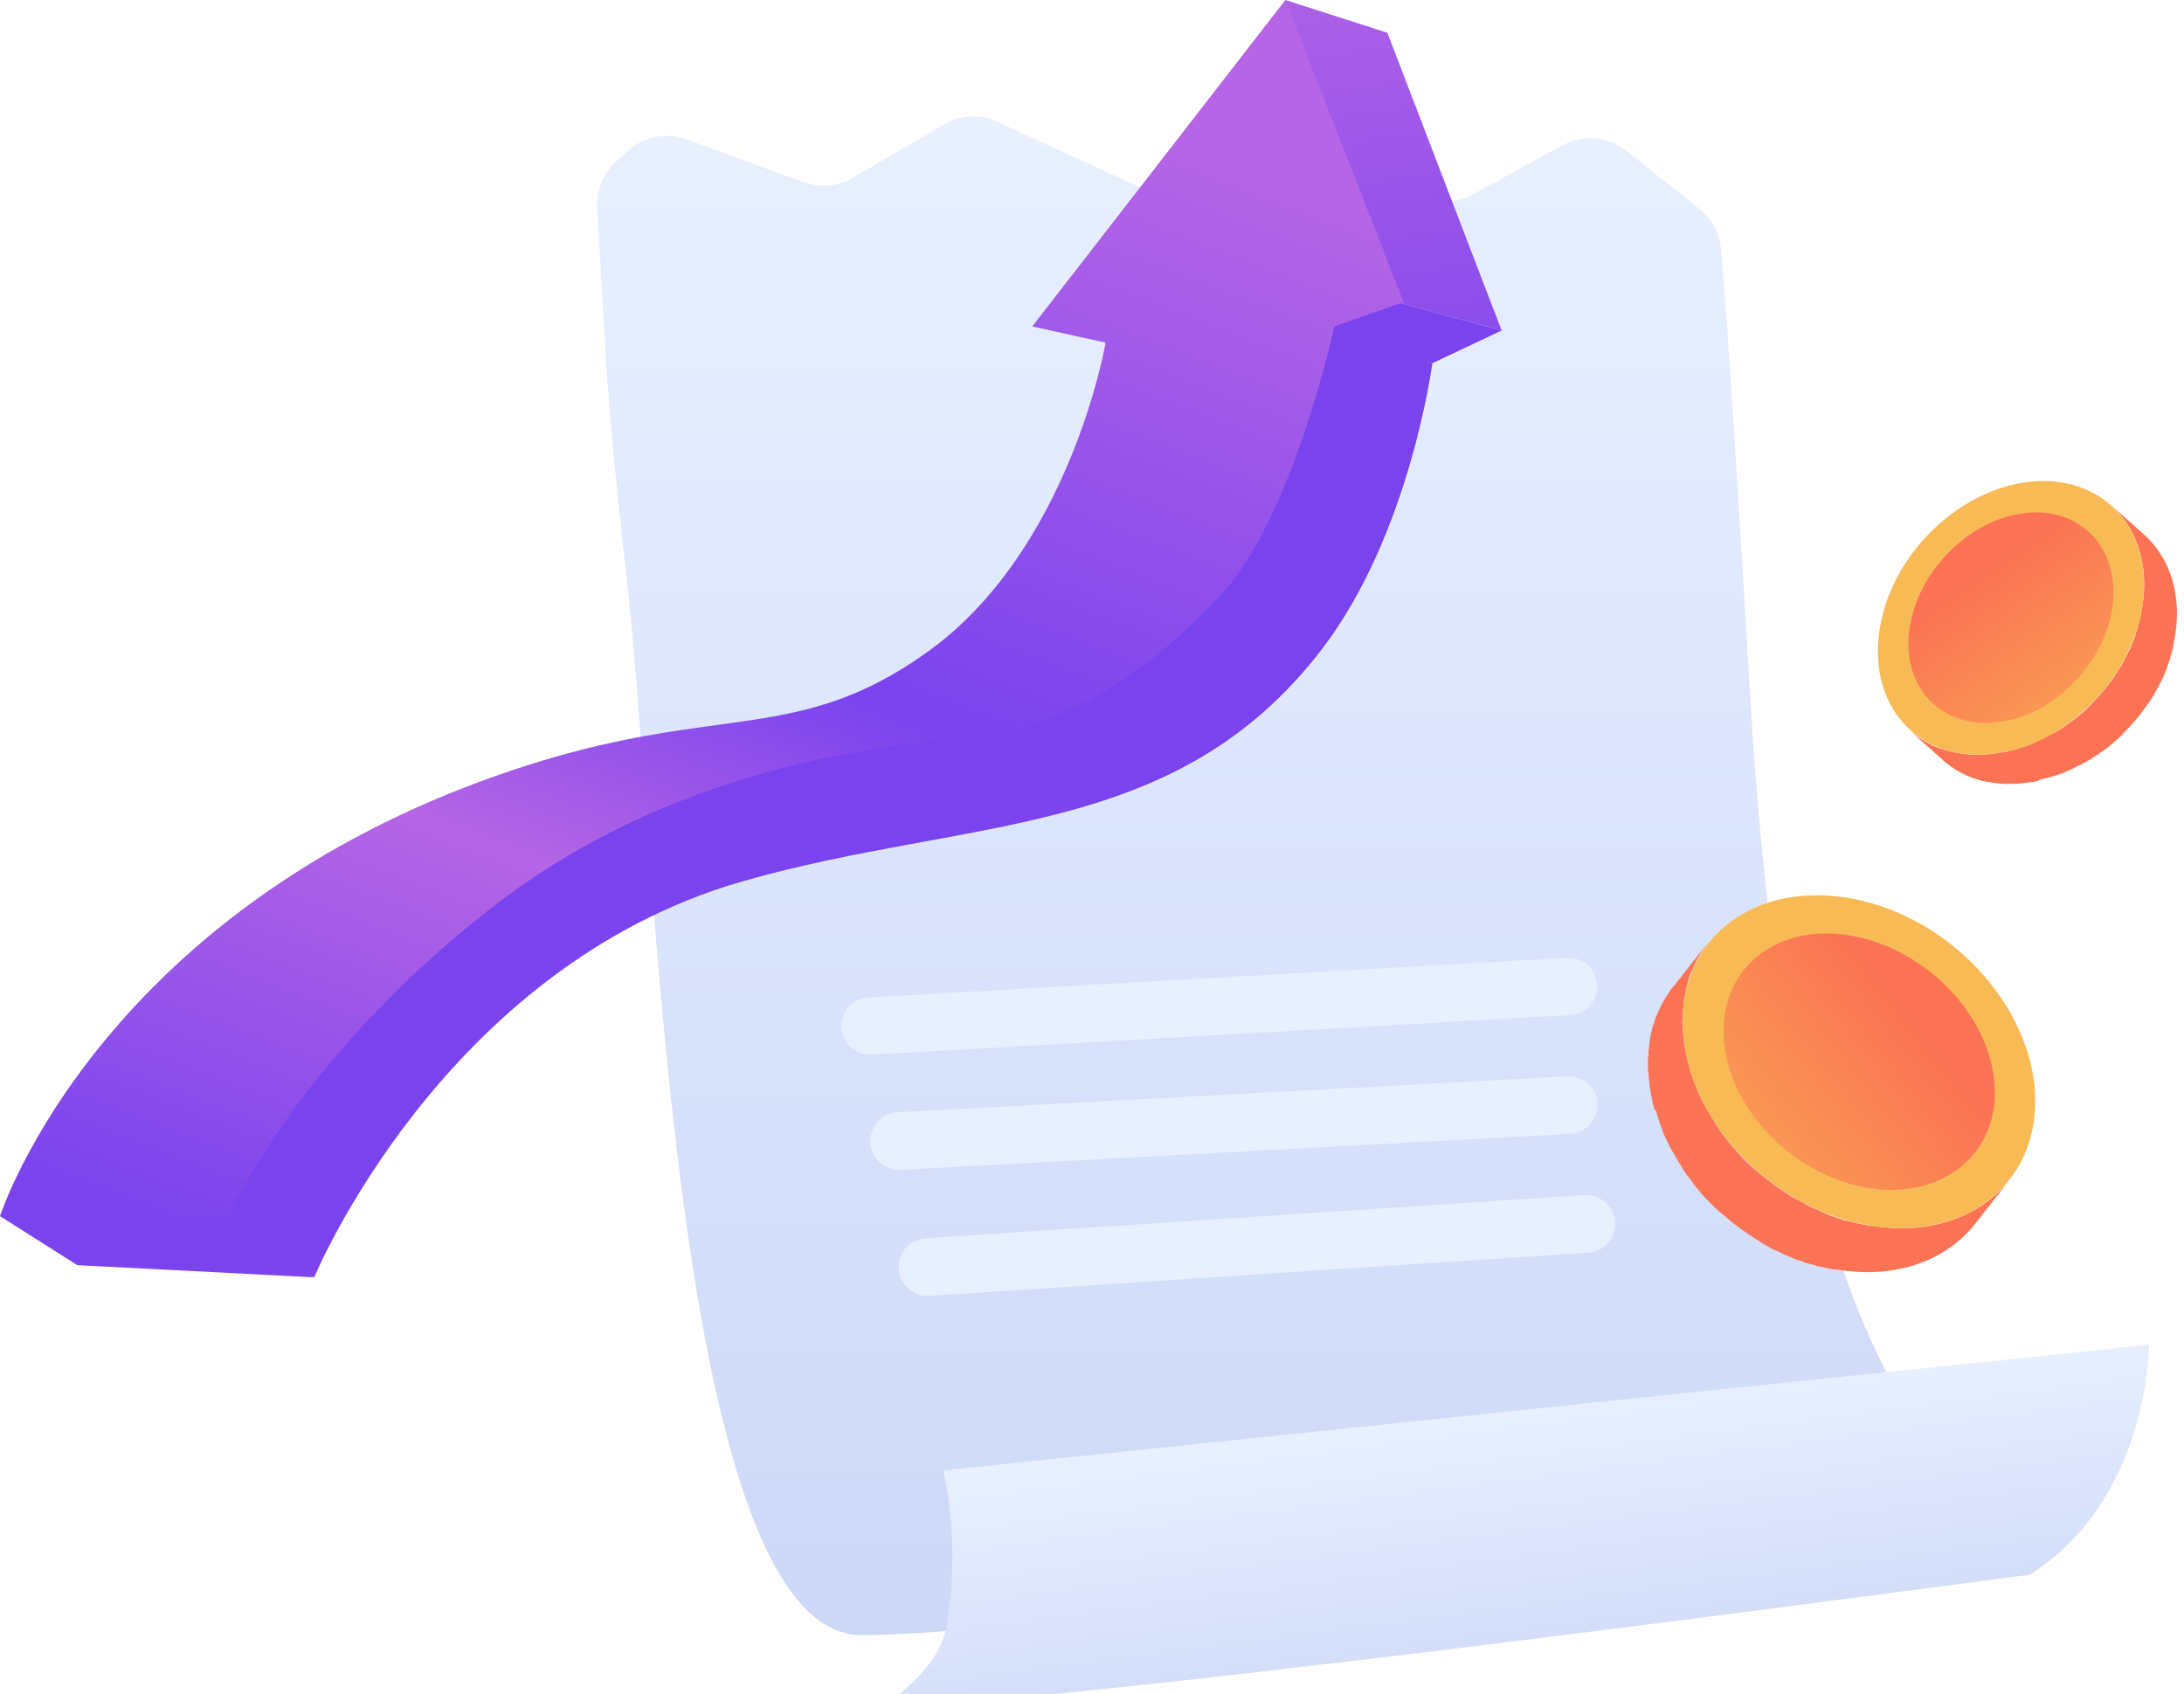 <svg width="450" height="349" viewBox="0 0 450 349" fill="none" xmlns="http://www.w3.org/2000/svg">
<g filter="url(#filter0_i_158_525)">
<path d="M122.806 45.391C120.21 47.838 118.8 51.324 119.023 54.959C120.877 82.773 120.135 87.149 125.327 133.061C131.261 184.981 134.228 348.9 173.539 348.9C212.85 348.9 408.662 322.198 413.113 321.457C417.563 320.715 367.126 331.099 356.742 157.538C354.888 126.46 352.292 81.883 350.586 63.266C350.29 60.002 348.658 57.035 346.062 54.959L331.153 43.091C327.371 40.05 322.179 39.605 317.877 41.979L299.408 52.066C295.848 53.995 291.546 54.069 287.985 52.14L267.366 41.089C263.88 39.234 259.726 39.16 256.24 41.014L239.626 49.544C236.362 51.25 232.431 51.324 229.093 49.767L201.502 37.083C197.941 35.452 193.788 35.674 190.376 37.677L171.833 48.58C168.718 50.434 164.935 50.731 161.597 49.544L137.492 40.718C133.264 39.16 128.443 40.124 125.179 43.24L122.806 45.391Z" fill="url(#paint0_linear_158_525)"/>
</g>
<g filter="url(#filter1_i_158_525)">
<path d="M191.34 299.947C191.34 299.947 195.049 314.039 192.082 331.841C190.969 338.516 185.258 344.227 178.583 348.826C227.239 346.972 414.077 321.457 415.189 321.457C439.814 305.955 439.814 274.061 439.814 274.061L191.34 299.947Z" fill="url(#paint1_linear_158_525)"/>
</g>
<path d="M191.115 266.994C187.999 266.994 185.403 264.621 185.181 261.431C184.958 258.168 187.406 255.349 190.744 255.127L326.478 246.226C329.741 246.004 332.56 248.525 332.782 251.789C333.005 255.053 330.557 257.871 327.219 258.094L191.486 266.994C191.411 266.994 191.263 266.994 191.115 266.994ZM185.552 241.034L323.511 233.617C326.774 233.469 329.296 230.65 329.148 227.387C328.999 224.123 326.181 221.601 322.917 221.75L184.958 229.167C181.695 229.315 179.173 232.134 179.321 235.397C179.47 238.586 182.14 241.034 185.255 241.034C185.329 241.034 185.403 241.034 185.552 241.034ZM179.618 217.299L323.511 209.14C326.774 208.918 329.296 206.174 329.074 202.91C328.851 199.646 326.107 197.125 322.843 197.347L178.951 205.506C175.687 205.729 173.165 208.473 173.388 211.736C173.536 214.926 176.206 217.299 179.321 217.299C179.396 217.299 179.47 217.299 179.618 217.299Z" fill="#E8F0FF"/>
<path d="M0 250.569L15.943 260.664L64.748 263.171L37.805 241.31L0 250.569Z" fill="#7A43EE"/>
<path d="M295.127 74.844C295.127 74.844 290.532 110.003 272.43 133.674C242.145 173.22 200.093 168.137 153.029 181.574C91.135 199.328 64.748 263.171 64.748 263.171L39.545 243.816L108.471 171.479L187.492 146.276L229.543 109.307L248.898 76.515L268.183 64.749L295.127 74.844Z" fill="#7A43EE"/>
<path d="M264.842 0L285.868 6.753L309.4 68.09L278.279 59.666L264.842 0Z" fill="url(#paint2_linear_158_525)"/>
<path d="M295.127 74.844L309.4 68.09L278.279 59.666L272.431 67.255L295.127 74.844Z" fill="#7A43EE"/>
<path d="M212.695 67.255L264.842 0L289.21 62.242L274.937 67.255C274.937 67.255 266.443 106.73 251.405 122.744C237.968 137.016 221.328 149.269 202.67 151.358C179.973 153.865 138.757 158.111 101.787 186.656C61.198 217.986 47.134 250.569 47.134 250.569H0C0 250.569 21.026 184.986 110.142 157.206C148.713 145.231 164.795 153.029 190.834 134.51C220.493 113.484 227.803 70.597 227.803 70.597L212.695 67.255Z" fill="url(#paint3_linear_158_525)"/>
<path d="M340.892 228.531C340.883 228.435 340.866 228.243 340.762 228.156C340.614 227.59 340.475 227.12 340.424 226.545C340.406 226.353 340.293 226.17 340.268 225.883C340.111 225.221 340.043 224.454 339.878 223.696C339.835 223.217 339.783 222.643 339.74 222.164C339.723 221.972 339.705 221.78 339.697 221.684C339.671 221.397 339.636 221.014 339.611 220.726C339.611 220.726 339.611 220.726 339.602 220.631C339.593 220.535 339.585 220.439 339.576 220.343C339.533 219.864 339.586 219.377 339.551 218.993C339.534 218.802 339.517 218.61 339.595 218.41C339.56 218.027 339.622 217.635 339.683 217.243C339.674 217.147 339.666 217.051 339.657 216.956C339.648 216.86 339.64 216.764 339.64 216.764C339.614 216.477 339.692 216.276 339.762 215.98C339.745 215.789 339.823 215.588 339.797 215.301C339.867 215.005 339.85 214.813 339.92 214.517C339.903 214.326 339.99 214.221 339.972 214.03L339.964 213.934C340.095 213.246 340.313 212.454 340.444 211.766C340.435 211.67 340.435 211.67 340.522 211.566C340.514 211.47 340.514 211.47 340.601 211.365C340.836 210.765 340.967 210.077 341.203 209.476C341.203 209.476 341.194 209.38 341.29 209.372C341.281 209.276 341.377 209.267 341.368 209.172C341.603 208.571 341.839 207.97 342.17 207.361C342.414 206.856 342.745 206.247 343.084 205.733C343.076 205.638 343.171 205.629 343.163 205.533L343.25 205.429C343.589 204.915 343.929 204.402 344.269 203.888C344.269 203.888 344.26 203.793 344.356 203.784C344.53 203.575 344.695 203.27 344.965 203.053L352.061 194.012C351.896 194.316 351.626 194.534 351.46 194.838C351.121 195.352 350.781 195.865 350.442 196.379C350.355 196.483 350.267 196.588 350.276 196.684C349.936 197.197 349.692 197.702 349.361 198.311C349.126 198.912 348.795 199.521 348.56 200.122C348.473 200.226 348.481 200.322 348.394 200.426C348.159 201.027 347.924 201.628 347.793 202.316C347.801 202.411 347.714 202.516 347.723 202.612C347.496 203.308 347.365 203.996 347.243 204.78C347.164 204.98 347.182 205.171 347.103 205.372C347.033 205.668 347.051 205.859 346.981 206.155C346.902 206.356 346.919 206.547 346.945 206.835C346.876 207.131 346.893 207.322 346.823 207.618C346.84 207.81 346.762 208.01 346.779 208.202C346.718 208.594 346.752 208.977 346.691 209.369C346.708 209.56 346.726 209.752 346.647 209.952C346.595 210.44 346.638 210.919 346.681 211.398C346.689 211.494 346.698 211.589 346.707 211.685C346.733 211.973 346.767 212.356 346.793 212.643C346.81 212.835 346.819 212.931 346.836 213.122C346.879 213.601 346.931 214.176 346.974 214.655C347.043 215.422 347.199 216.084 347.364 216.841C347.381 217.033 347.494 217.216 347.52 217.503C347.667 218.07 347.806 218.54 347.858 219.115C347.875 219.307 347.988 219.49 348.005 219.681C348.17 220.439 348.43 221.188 348.69 221.937C348.803 222.12 348.821 222.312 348.942 222.591C349.072 222.965 349.211 223.436 349.437 223.802C349.559 224.081 349.671 224.264 349.697 224.551C349.828 224.926 350.053 225.292 350.184 225.666C350.305 225.945 350.418 226.128 350.54 226.407C350.67 226.782 350.896 227.148 351.122 227.514C351.234 227.697 351.356 227.975 351.469 228.158C351.695 228.524 351.921 228.89 352.147 229.256C352.259 229.439 352.372 229.622 352.494 229.901C352.824 230.354 353.067 230.912 353.397 231.365C353.406 231.461 353.51 231.548 353.519 231.644C353.858 232.193 354.292 232.733 354.631 233.282C354.857 233.648 355.074 233.919 355.396 234.276C355.509 234.459 355.613 234.546 355.726 234.729C356.056 235.182 356.482 235.627 356.812 236.08C357.455 236.795 357.994 237.422 358.637 238.137C358.75 238.32 358.854 238.407 359.063 238.582C359.602 239.209 360.227 239.733 360.862 240.352C360.966 240.439 361.071 240.526 361.175 240.613C361.696 241.049 362.218 241.485 362.74 241.921C362.948 242.095 363.052 242.183 363.261 242.357C363.887 242.88 364.504 243.308 365.13 243.831C365.747 244.258 366.373 244.781 367.086 245.2C367.286 245.279 367.495 245.453 367.599 245.54C368.112 245.88 368.625 246.22 369.138 246.561C369.338 246.639 369.442 246.726 369.642 246.805C370.355 247.224 371.059 247.547 371.772 247.965C371.876 248.053 372.076 248.131 372.181 248.218C372.789 248.55 373.398 248.882 374.094 249.109C374.294 249.187 374.398 249.274 374.598 249.353C375.398 249.667 376.206 250.077 377.006 250.392C377.302 250.462 377.606 250.628 377.902 250.698C378.102 250.776 378.398 250.846 378.598 250.925C378.998 251.082 379.389 251.143 379.693 251.309C379.893 251.388 380.093 251.466 380.285 251.449C380.485 251.527 380.685 251.606 380.972 251.58C381.372 251.737 381.859 251.79 382.259 251.947C382.555 252.017 382.755 252.096 383.042 252.07C383.433 252.131 383.833 252.289 384.224 252.35C384.616 252.411 385.007 252.473 385.303 252.543C385.494 252.525 385.694 252.604 385.886 252.587C386.468 252.631 387.06 252.771 387.642 252.815C396.218 253.782 403.656 251.76 409.183 247.786C410.993 246.464 412.682 244.863 414.066 243.097L406.97 252.138C401.433 259.204 391.948 263.148 380.546 261.856C379.963 261.812 379.372 261.672 378.789 261.628C378.598 261.645 378.398 261.567 378.207 261.584C377.911 261.514 377.624 261.54 377.328 261.47C377.233 261.478 377.128 261.391 377.033 261.4C376.641 261.338 376.25 261.277 375.85 261.12C375.554 261.05 375.354 260.971 375.067 260.997C374.676 260.936 374.18 260.787 373.78 260.63C373.58 260.552 373.389 260.569 373.284 260.482L373.189 260.49C372.989 260.412 372.789 260.333 372.597 260.35C372.197 260.193 371.806 260.132 371.502 259.966C371.302 259.887 371.102 259.809 370.806 259.739C370.606 259.66 370.31 259.59 370.11 259.512C370.015 259.52 370.006 259.424 369.91 259.433C369.11 259.119 368.31 258.804 367.502 258.394C367.406 258.403 367.397 258.307 367.302 258.316C367.197 258.228 367.102 258.237 366.997 258.15C366.389 257.818 365.693 257.591 365.085 257.26C364.98 257.172 364.885 257.181 364.78 257.094L364.676 257.007C363.972 256.684 363.259 256.265 362.642 255.838L362.537 255.75C362.433 255.663 362.329 255.576 362.233 255.585C361.72 255.245 361.207 254.904 360.694 254.564C360.59 254.477 360.486 254.39 360.39 254.398C360.286 254.311 360.286 254.311 360.181 254.224C359.564 253.797 358.851 253.378 358.225 252.855C357.608 252.427 356.982 251.904 356.356 251.381C356.252 251.294 356.252 251.294 356.148 251.207C356.043 251.119 355.939 251.032 355.835 250.945C355.313 250.509 354.792 250.073 354.27 249.637C354.166 249.55 354.062 249.463 354.062 249.463C354.062 249.463 354.053 249.367 353.957 249.376C353.331 248.852 352.793 248.225 352.158 247.606C352.054 247.519 352.054 247.519 351.949 247.431C351.845 247.344 351.837 247.248 351.732 247.161C351.098 246.542 350.455 245.828 349.907 245.104C349.481 244.66 349.151 244.206 348.821 243.753C348.708 243.57 348.604 243.483 348.491 243.3C348.274 243.03 348.048 242.664 347.831 242.394C347.831 242.394 347.822 242.298 347.726 242.306C347.292 241.766 346.953 241.217 346.614 240.668C346.606 240.572 346.501 240.485 346.493 240.389C346.162 239.936 345.824 239.387 345.589 238.925C345.581 238.829 345.485 238.838 345.476 238.742C345.363 238.559 345.355 238.463 345.242 238.28C345.016 237.914 344.79 237.548 344.564 237.182C344.451 236.999 344.33 236.721 344.217 236.538C343.991 236.172 343.861 235.797 343.635 235.431C343.513 235.152 343.4 234.969 343.279 234.69C343.149 234.316 342.923 233.95 342.793 233.575C342.671 233.296 342.558 233.113 342.532 232.826C342.402 232.451 342.272 232.077 342.037 231.615C342.02 231.423 341.907 231.24 341.899 231.145L341.89 231.049C341.63 230.299 341.369 229.55 341.205 228.792C340.909 228.722 340.9 228.627 340.892 228.531Z" fill="#FB7354"/>
<path d="M378.424 184.685C398.385 186.752 416.516 203.857 419.075 222.653C421.54 241.458 407.516 254.986 387.547 252.824C367.673 250.652 349.456 233.652 346.991 214.847C344.423 195.955 358.551 182.514 378.424 184.685Z" fill="#F8BA55"/>
<path d="M379.515 192.507C394.814 194.22 408.816 207.254 410.796 221.757C412.777 236.259 401.844 246.611 386.554 244.993C371.255 243.279 357.253 230.245 355.368 215.735C353.387 201.232 364.216 190.793 379.515 192.507Z" fill="url(#paint4_linear_158_525)"/>
<path d="M419.976 160.884C419.901 160.886 419.749 160.891 419.676 160.968C419.224 161.056 418.847 161.142 418.393 161.155C418.242 161.159 418.092 161.239 417.865 161.245C417.337 161.335 416.732 161.352 416.128 161.444C415.75 161.455 415.296 161.467 414.917 161.478C414.766 161.482 414.615 161.486 414.539 161.488C414.312 161.495 414.009 161.503 413.782 161.509C413.782 161.509 413.782 161.509 413.706 161.511C413.631 161.513 413.555 161.515 413.479 161.518C413.101 161.528 412.72 161.463 412.417 161.471C412.266 161.475 412.115 161.48 411.961 161.408C411.658 161.416 411.353 161.349 411.049 161.282C410.973 161.284 410.897 161.286 410.821 161.288C410.746 161.29 410.67 161.292 410.67 161.292C410.443 161.299 410.29 161.227 410.06 161.158C409.909 161.162 409.755 161.091 409.528 161.097C409.299 161.028 409.148 161.032 408.919 160.962C408.767 160.967 408.69 160.893 408.538 160.897L408.462 160.899C407.928 160.763 407.317 160.553 406.783 160.416C406.707 160.418 406.707 160.418 406.629 160.345C406.553 160.347 406.553 160.347 406.476 160.273C406.015 160.059 405.481 159.922 405.021 159.708C405.021 159.708 404.945 159.71 404.943 159.635C404.867 159.637 404.865 159.561 404.789 159.563C404.329 159.349 403.869 159.135 403.406 158.845C403.021 158.628 402.559 158.339 402.172 158.047C402.096 158.049 402.094 157.973 402.019 157.975L401.941 157.902C401.554 157.61 401.167 157.318 400.78 157.026C400.78 157.026 400.705 157.028 400.703 156.952C400.547 156.805 400.316 156.66 400.158 156.438L393.402 150.42C393.633 150.565 393.79 150.788 394.022 150.933C394.409 151.225 394.795 151.517 395.182 151.809C395.26 151.882 395.338 151.956 395.413 151.953C395.8 152.245 396.185 152.462 396.647 152.752C397.108 152.966 397.57 153.256 398.031 153.47C398.109 153.544 398.184 153.541 398.262 153.615C398.723 153.829 399.183 154.044 399.717 154.18C399.793 154.178 399.87 154.252 399.946 154.249C400.482 154.462 401.016 154.598 401.626 154.733C401.78 154.804 401.931 154.8 402.084 154.871C402.314 154.941 402.465 154.937 402.694 155.006C402.848 155.077 402.999 155.073 403.226 155.067C403.455 155.136 403.607 155.132 403.836 155.201C403.987 155.197 404.141 155.269 404.292 155.264C404.597 155.332 404.9 155.323 405.205 155.391C405.356 155.386 405.507 155.382 405.661 155.454C406.041 155.519 406.42 155.508 406.798 155.498C406.874 155.496 406.95 155.494 407.025 155.492C407.252 155.485 407.555 155.477 407.782 155.471C407.934 155.467 408.009 155.464 408.161 155.46C408.539 155.45 408.993 155.437 409.372 155.427C409.978 155.41 410.505 155.32 411.109 155.228C411.26 155.223 411.409 155.144 411.637 155.137C412.089 155.049 412.465 154.963 412.919 154.951C413.071 154.947 413.22 154.867 413.371 154.863C413.975 154.77 414.576 154.602 415.178 154.434C415.327 154.355 415.478 154.351 415.703 154.269C416.004 154.185 416.38 154.099 416.679 153.939C416.904 153.857 417.053 153.777 417.28 153.771C417.581 153.687 417.88 153.528 418.18 153.444C418.405 153.362 418.555 153.282 418.78 153.2C419.08 153.116 419.379 152.957 419.677 152.797C419.827 152.717 420.052 152.636 420.201 152.556C420.5 152.396 420.798 152.237 421.097 152.077C421.246 151.997 421.396 151.918 421.621 151.836C421.993 151.598 422.443 151.435 422.815 151.197C422.891 151.195 422.964 151.118 423.04 151.116C423.488 150.876 423.934 150.561 424.382 150.322C424.68 150.162 424.903 150.005 425.2 149.77C425.349 149.69 425.423 149.612 425.572 149.533C425.944 149.295 426.314 148.982 426.686 148.745C427.279 148.275 427.799 147.882 428.392 147.412C428.541 147.332 428.615 147.254 428.762 147.099C429.282 146.706 429.723 146.24 430.241 145.772C430.314 145.694 430.388 145.617 430.461 145.539C430.829 145.151 431.197 144.762 431.565 144.374C431.713 144.218 431.786 144.141 431.934 143.985C432.375 143.519 432.741 143.055 433.183 142.589C433.549 142.125 433.99 141.659 434.354 141.119C434.426 140.966 434.573 140.81 434.647 140.733C434.939 140.346 435.231 139.96 435.524 139.574C435.595 139.42 435.669 139.343 435.74 139.189C436.104 138.65 436.392 138.112 436.756 137.573C436.83 137.495 436.901 137.342 436.975 137.264C437.265 136.802 437.556 136.34 437.768 135.805C437.84 135.651 437.913 135.574 437.985 135.42C438.271 134.807 438.633 134.192 438.919 133.579C438.988 133.35 439.133 133.119 439.203 132.89C439.274 132.737 439.344 132.508 439.415 132.354C439.558 132.048 439.626 131.743 439.771 131.512C439.842 131.359 439.914 131.206 439.91 131.055C439.981 130.901 440.053 130.748 440.046 130.521C440.189 130.215 440.255 129.835 440.398 129.528C440.467 129.299 440.539 129.146 440.532 128.919C440.6 128.615 440.743 128.308 440.81 128.003C440.877 127.699 440.945 127.394 441.014 127.166C441.01 127.014 441.082 126.861 441.077 126.71C441.141 126.254 441.28 125.796 441.343 125.341C442.522 118.65 441.297 112.707 438.445 108.171C437.495 106.684 436.32 105.279 435 104.105L441.756 110.122C447.037 114.818 449.672 122.463 448.099 131.358C448.036 131.814 447.897 132.272 447.834 132.727C447.838 132.879 447.767 133.032 447.771 133.183C447.701 133.412 447.708 133.639 447.638 133.868C447.64 133.943 447.567 134.021 447.569 134.097C447.501 134.401 447.434 134.706 447.291 135.012C447.222 135.241 447.15 135.394 447.156 135.621C447.089 135.926 446.948 136.308 446.805 136.614C446.733 136.768 446.738 136.919 446.664 136.997L446.666 137.072C446.594 137.225 446.523 137.379 446.527 137.53C446.384 137.837 446.317 138.141 446.172 138.372C446.1 138.525 446.029 138.679 445.959 138.907C445.888 139.061 445.818 139.29 445.747 139.443C445.749 139.519 445.673 139.521 445.675 139.596C445.389 140.209 445.103 140.823 444.741 141.438C444.743 141.513 444.668 141.516 444.67 141.591C444.596 141.669 444.598 141.744 444.525 141.822C444.234 142.284 444.022 142.82 443.732 143.281C443.658 143.359 443.66 143.435 443.586 143.512L443.513 143.59C443.225 144.128 442.861 144.667 442.495 145.131L442.421 145.209C442.348 145.287 442.274 145.364 442.276 145.44C441.984 145.826 441.691 146.213 441.399 146.599C441.325 146.677 441.252 146.755 441.254 146.83C441.18 146.908 441.18 146.908 441.107 146.985C440.741 147.45 440.377 147.989 439.935 148.455C439.569 148.919 439.127 149.385 438.686 149.852C438.612 149.929 438.612 149.929 438.539 150.007C438.465 150.085 438.391 150.162 438.318 150.24C437.95 150.629 437.582 151.017 437.214 151.405C437.14 151.483 437.066 151.561 437.066 151.561C437.066 151.561 436.991 151.563 436.993 151.638C436.551 152.105 436.032 152.497 435.514 152.965C435.441 153.043 435.441 153.043 435.367 153.121C435.294 153.199 435.218 153.201 435.144 153.278C434.627 153.747 434.034 154.217 433.439 154.612C433.069 154.924 432.696 155.162 432.324 155.399C432.175 155.479 432.101 155.556 431.952 155.636C431.729 155.794 431.43 155.953 431.208 156.111C431.208 156.111 431.132 156.113 431.134 156.188C430.688 156.503 430.24 156.743 429.792 156.982C429.717 156.984 429.643 157.062 429.567 157.064C429.195 157.301 428.747 157.54 428.373 157.702C428.297 157.704 428.299 157.78 428.224 157.782C428.074 157.862 427.999 157.864 427.849 157.943C427.551 158.103 427.252 158.263 426.953 158.422C426.804 158.502 426.579 158.584 426.43 158.663C426.131 158.823 425.831 158.907 425.532 159.067C425.307 159.148 425.158 159.228 424.933 159.31C424.632 159.394 424.333 159.554 424.033 159.638C423.808 159.719 423.658 159.799 423.431 159.805C423.131 159.889 422.83 159.973 422.456 160.135C422.304 160.139 422.155 160.219 422.079 160.221L422.003 160.223C421.402 160.391 420.801 160.559 420.197 160.651C420.128 160.88 420.052 160.882 419.976 160.884Z" fill="#FB7354"/>
<path d="M387.364 129.251C389.964 113.669 404.29 100.261 419.183 99.169C434.078 98.153 444.021 109.833 441.345 125.416C438.667 140.924 424.419 154.406 409.524 155.423C394.555 156.517 384.686 144.759 387.364 129.251Z" fill="#F8BA55"/>
<path d="M393.563 128.777C395.657 116.841 406.583 106.477 418.074 105.63C429.565 104.784 437.164 113.88 435.145 125.814C433.05 137.75 422.124 148.114 410.631 148.885C399.14 149.732 391.468 140.713 393.563 128.777Z" fill="url(#paint5_linear_158_525)"/>
<defs>
<filter id="filter0_i_158_525" x="119" y="24" width="298.39" height="324.9" filterUnits="userSpaceOnUse" color-interpolation-filters="sRGB">
<feFlood flood-opacity="0" result="BackgroundImageFix"/>
<feBlend mode="normal" in="SourceGraphic" in2="BackgroundImageFix" result="shape"/>
<feColorMatrix in="SourceAlpha" type="matrix" values="0 0 0 0 0 0 0 0 0 0 0 0 0 0 0 0 0 0 127 0" result="hardAlpha"/>
<feOffset dx="4" dy="-12"/>
<feGaussianBlur stdDeviation="9"/>
<feComposite in2="hardAlpha" operator="arithmetic" k2="-1" k3="1"/>
<feColorMatrix type="matrix" values="0 0 0 0 0.804 0 0 0 0 0.847 0 0 0 0 0.969 0 0 0 1 0"/>
<feBlend mode="normal" in2="shape" result="effect1_innerShadow_158_525"/>
</filter>
<filter id="filter1_i_158_525" x="178.583" y="274.061" width="264.232" height="77.765" filterUnits="userSpaceOnUse" color-interpolation-filters="sRGB">
<feFlood flood-opacity="0" result="BackgroundImageFix"/>
<feBlend mode="normal" in="SourceGraphic" in2="BackgroundImageFix" result="shape"/>
<feColorMatrix in="SourceAlpha" type="matrix" values="0 0 0 0 0 0 0 0 0 0 0 0 0 0 0 0 0 0 127 0" result="hardAlpha"/>
<feOffset dx="3" dy="3"/>
<feGaussianBlur stdDeviation="4"/>
<feComposite in2="hardAlpha" operator="arithmetic" k2="-1" k3="1"/>
<feColorMatrix type="matrix" values="0 0 0 0 1 0 0 0 0 1 0 0 0 0 1 0 0 0 1 0"/>
<feBlend mode="normal" in2="shape" result="effect1_innerShadow_158_525"/>
</filter>
<linearGradient id="paint0_linear_158_525" x1="266.195" y1="36" x2="266.195" y2="348.9" gradientUnits="userSpaceOnUse">
<stop stop-color="#E8F0FF"/>
<stop offset="1" stop-color="#CDD8F7"/>
</linearGradient>
<linearGradient id="paint1_linear_158_525" x1="309" y1="287.5" x2="317" y2="349" gradientUnits="userSpaceOnUse">
<stop stop-color="#E8F0FF"/>
<stop offset="1" stop-color="#CDD8F7"/>
</linearGradient>
<linearGradient id="paint2_linear_158_525" x1="298" y1="108" x2="279.5" y2="-22" gradientUnits="userSpaceOnUse">
<stop stop-color="#7A43EE"/>
<stop offset="1" stop-color="#B565E6"/>
</linearGradient>
<linearGradient id="paint3_linear_158_525" x1="156" y1="301" x2="258" y2="36" gradientUnits="userSpaceOnUse">
<stop stop-color="#7A43EE"/>
<stop offset="0.348" stop-color="#B565E5"/>
<stop offset="0.545" stop-color="#7A43EE"/>
<stop offset="1" stop-color="#B565E6"/>
</linearGradient>
<linearGradient id="paint4_linear_158_525" x1="393.488" y1="209.024" x2="332.331" y2="257.096" gradientUnits="userSpaceOnUse">
<stop stop-color="#FB7354"/>
<stop offset="1" stop-color="#F8BA55"/>
</linearGradient>
<linearGradient id="paint5_linear_158_525" x1="407.223" y1="118.606" x2="442.002" y2="169.008" gradientUnits="userSpaceOnUse">
<stop stop-color="#FB7354"/>
<stop offset="1" stop-color="#F8BA55"/>
</linearGradient>
</defs>
</svg>
